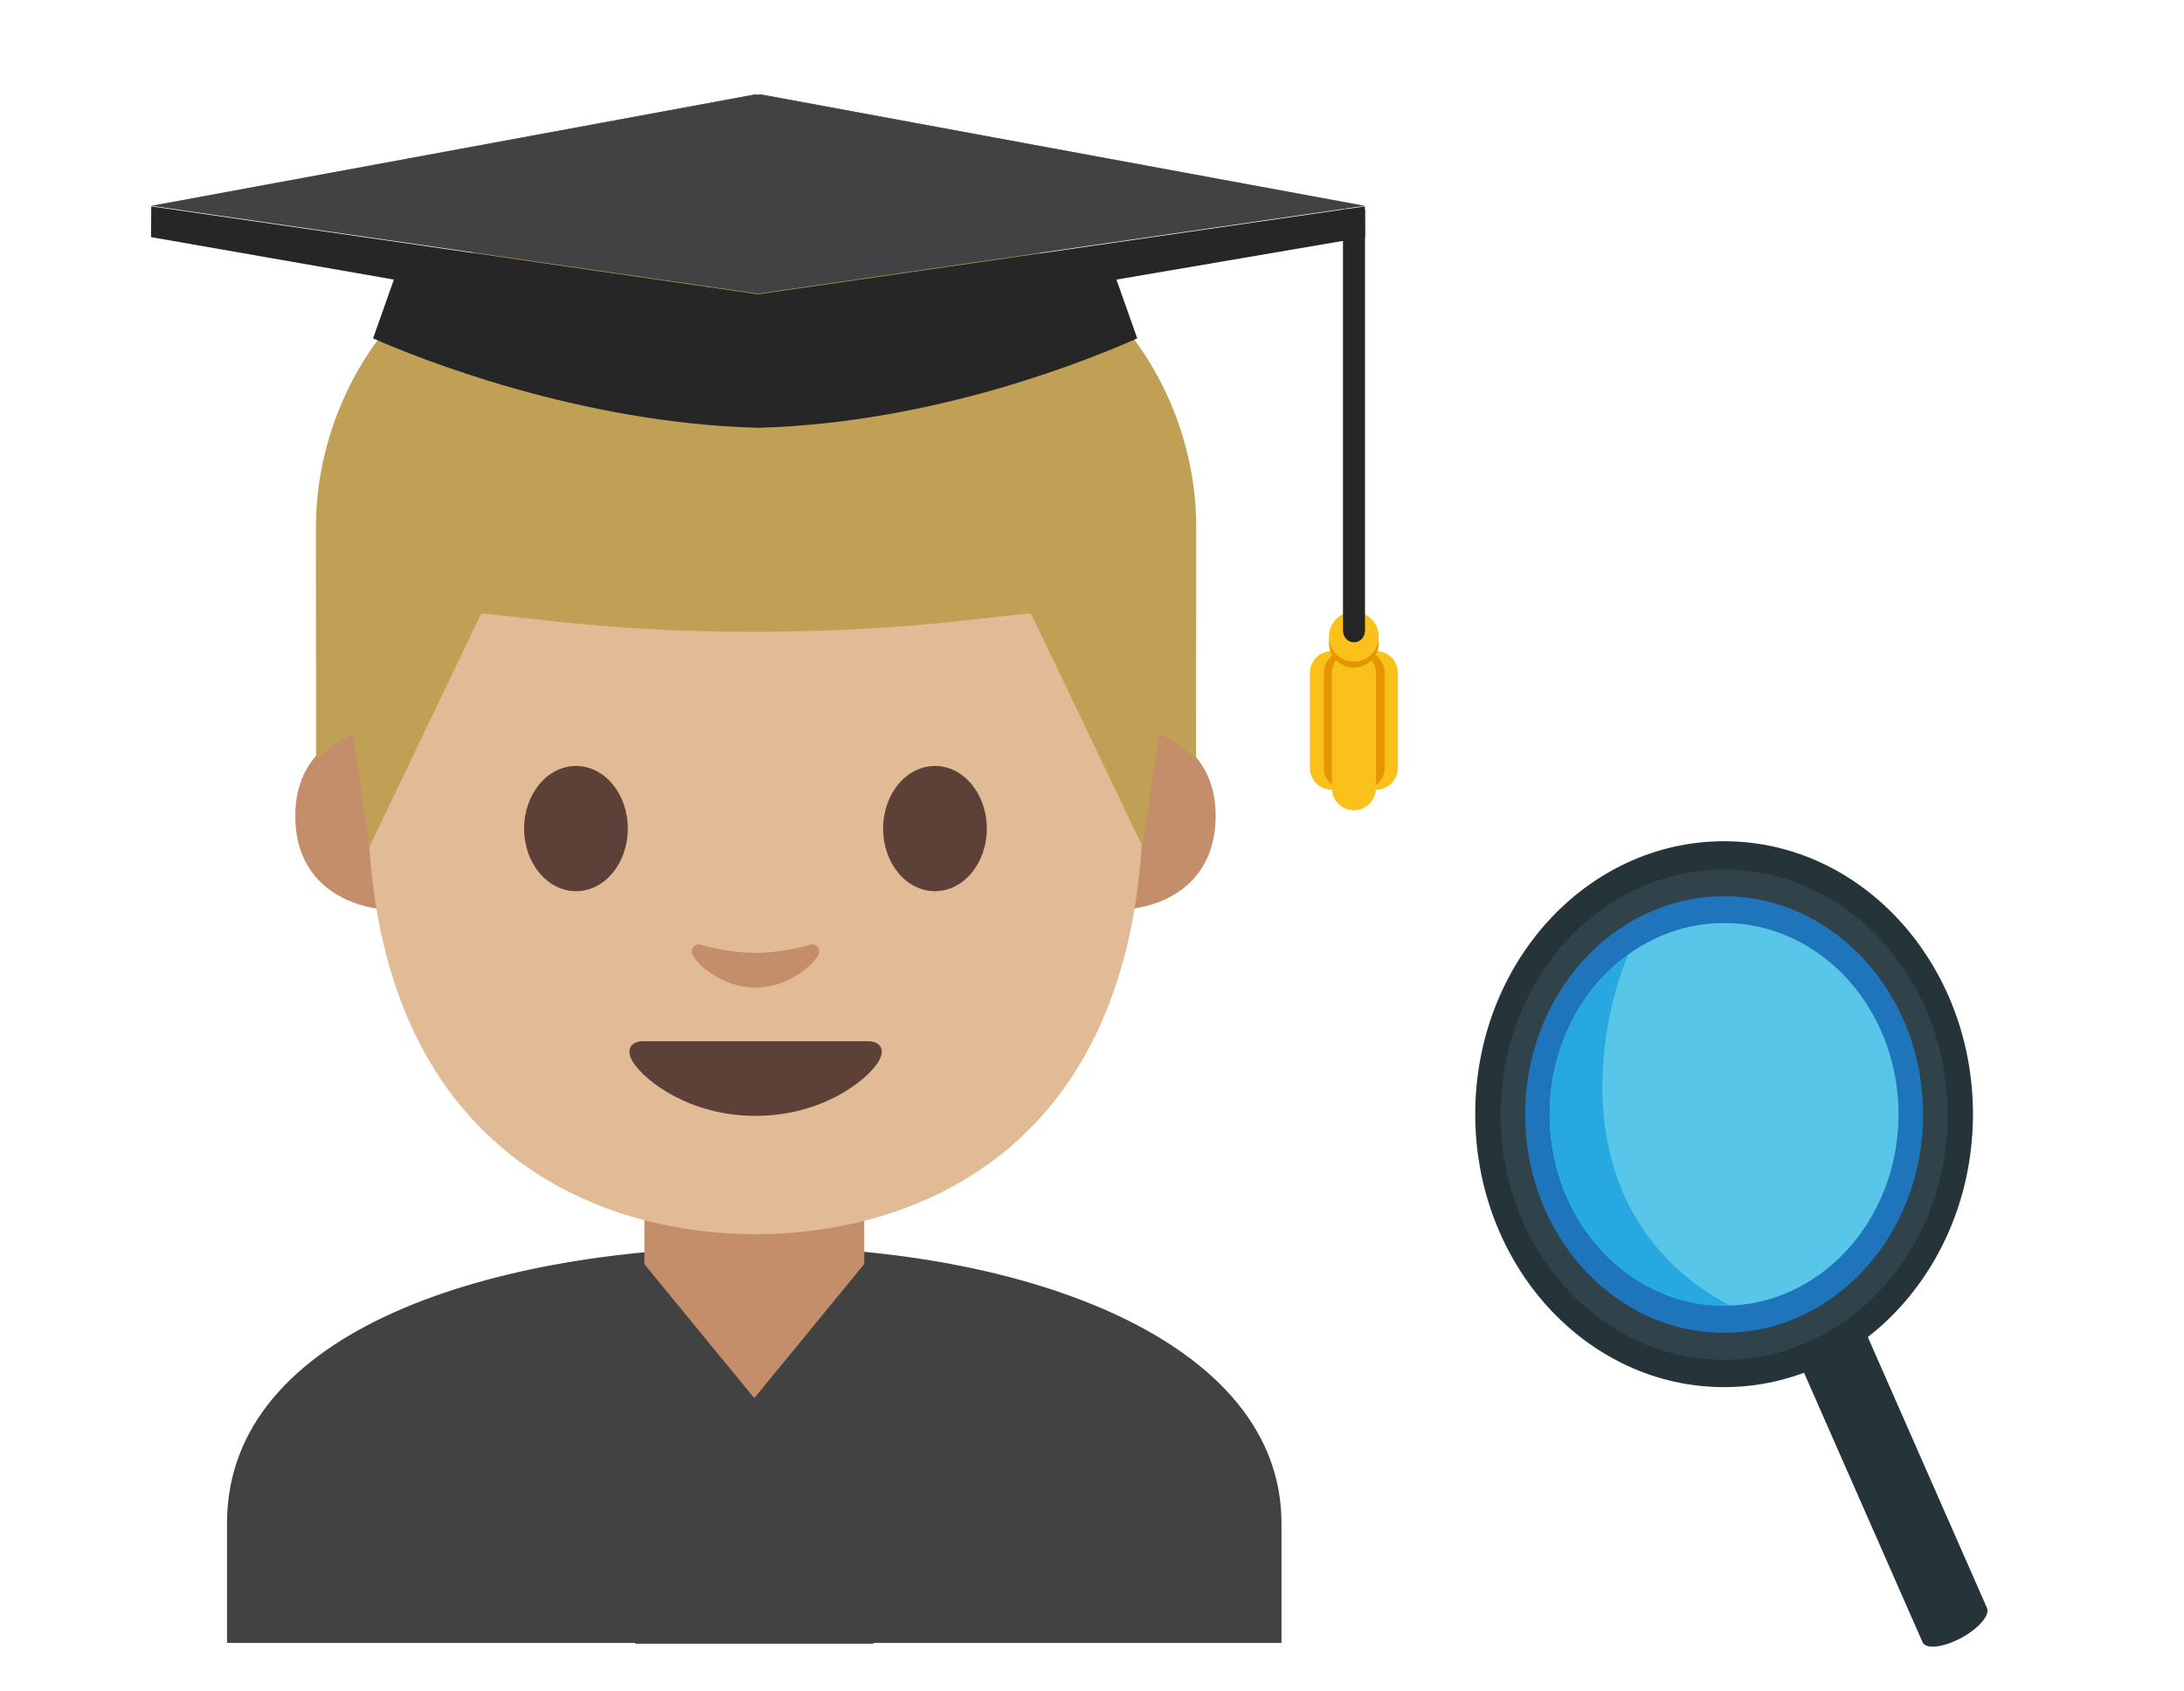<svg width="1410" height="1092" viewBox="0 0 1410 1092" fill="none" xmlns="http://www.w3.org/2000/svg">
<g clip-path="url(#clip0)">
<path d="M146.561 983.579V1060.84H827.342V983.579C827.342 865.063 660.233 804.907 489.529 805.141C319.842 805.376 146.561 858.11 146.561 983.579Z" fill="#424242"/>
<path d="M486.953 766.078H416.016V841C416.016 874.906 444.922 902.406 480.547 902.406H493.438C529.063 902.406 557.969 874.906 557.969 841V766.078H486.953Z" fill="#C48E6A"/>
<path d="M563.83 1061.39H410.08V809.047L486.955 902.797L563.83 809.047V1061.39Z" fill="#424242"/>
<path d="M738.827 469.204C738.827 469.204 784.843 477.173 784.843 526.782C784.843 570.532 751.249 587.798 717.655 587.798V469.204H738.827Z" fill="#C48E6A"/>
<path d="M236.64 469.204C236.64 469.204 190.624 477.173 190.624 526.782C190.624 570.532 224.218 587.798 257.812 587.798V469.204H236.64Z" fill="#C48E6A"/>
<path d="M487.735 144.984C289.298 144.984 237.423 298.812 237.423 514.906C237.423 738.969 381.407 796.938 487.735 796.938C592.501 796.938 738.048 740.688 738.048 514.906C738.126 298.812 686.173 144.984 487.735 144.984Z" fill="#E0BB95"/>
<path d="M405.313 535.063C405.313 557.406 390.391 575.453 371.875 575.453C353.438 575.453 338.36 557.328 338.36 535.063C338.36 512.719 353.36 494.594 371.875 494.594C390.391 494.594 405.313 512.641 405.313 535.063Z" fill="#5D4037"/>
<path d="M570.156 535.063C570.156 557.406 585.078 575.453 603.672 575.453C622.109 575.453 637.109 557.328 637.109 535.063C637.109 512.719 622.109 494.594 603.672 494.594C585.078 494.594 570.156 512.641 570.156 535.063Z" fill="#5D4037"/>
<path d="M560.233 672.327H487.811H415.389C407.108 672.327 403.514 677.874 408.983 686.311C416.639 698.03 445.233 720.53 487.811 720.53C530.389 720.53 558.983 698.03 566.639 686.311C572.108 677.874 568.514 672.327 560.233 672.327Z" fill="#5D4037"/>
<path d="M522.733 610.123C510.389 613.638 497.576 615.279 487.733 615.279C477.889 615.279 465.076 613.56 452.733 610.123C447.498 608.638 445.389 613.638 447.264 616.92C451.17 623.795 466.951 637.701 487.733 637.701C508.514 637.701 524.295 623.795 528.201 616.92C530.076 613.56 528.045 608.56 522.733 610.123Z" fill="#C48E6A"/>
<path d="M493.749 117.74C493.749 117.74 489.843 117.583 488.202 117.662C486.561 117.662 482.655 117.74 482.655 117.74C268.515 121.88 203.983 250.708 203.983 340.005C203.983 426.802 204.061 490.63 204.061 490.63C204.061 490.63 207.499 487.115 213.749 482.193C220.468 476.958 227.89 474.068 227.89 474.068L238.671 546.568L309.999 397.505C310.468 396.568 311.405 396.021 312.421 396.177L354.686 400.865C397.186 405.552 439.921 407.896 482.577 407.974V408.052C484.452 408.052 486.249 407.974 488.124 407.974C489.999 407.974 491.796 408.052 493.671 408.052V407.896C536.327 407.74 579.061 405.474 621.561 400.786L663.827 396.099C664.843 396.021 665.78 396.568 666.249 397.427L737.577 546.49L748.358 473.99C748.358 473.99 755.78 476.958 762.499 482.115C768.827 487.036 772.186 490.552 772.186 490.552C772.186 490.552 772.264 426.802 772.264 339.927C772.421 250.708 707.889 121.88 493.749 117.74Z" fill="#BFA055"/>
<path d="M487.187 61L97.656 133.031L488.203 61.156L487.187 61Z" fill="#262626"/>
<path d="M489.373 61.078L489.139 61L488.201 61.156L489.373 61.391V61.078Z" fill="#424143"/>
<path d="M491.561 61L881.17 133.031L490.624 61.156L491.561 61Z" fill="#262626"/>
<path d="M881.328 153.109L881.172 133.266L489.687 189.984H489.219L97.656 133.266L97.5 153.109L254.297 180.531L240.859 218.5C269.609 231.156 373.75 273.188 489.375 276.234C605 273.109 705.469 231.156 734.219 218.5L720.781 180.531L881.328 153.109Z" fill="#262626"/>
<path d="M489.376 61.078L489.689 61L490.626 61.156L489.376 61.391V61.078Z" fill="#424143"/>
<path d="M490.625 61L489.375 61.234L488.203 61L97.656 132.875L489.141 189.594L489.375 189.516L489.688 189.594L881.172 132.875L490.625 61Z" fill="#424143"/>
<path d="M888.28 420.375C880.39 420.375 874.062 426.781 874.062 434.594V495.766C874.062 499.537 875.56 503.153 878.226 505.82C880.893 508.486 884.509 509.984 888.28 509.984C892.051 509.984 895.668 508.486 898.335 505.82C901.001 503.153 902.499 499.537 902.499 495.766V434.594C902.499 426.781 896.171 420.375 888.28 420.375Z" fill="#FBC11B"/>
<path d="M859.842 420.375C851.951 420.375 845.623 426.781 845.623 434.594V495.766C845.623 499.537 847.121 503.153 849.788 505.82C852.454 508.486 856.071 509.984 859.842 509.984C863.613 509.984 867.229 508.486 869.896 505.82C872.563 503.153 874.061 499.537 874.061 495.766V434.594C874.061 426.781 867.732 420.375 859.842 420.375Z" fill="#FBC11B"/>
<path d="M868.906 420.375C861.015 420.375 854.687 426.781 854.687 434.594V495.766C854.687 499.537 856.185 503.153 858.851 505.82C861.518 508.486 865.134 509.984 868.906 509.984C872.677 509.984 876.293 508.486 878.96 505.82C881.626 503.153 883.124 499.537 883.124 495.766V434.594C883.124 426.781 876.796 420.375 868.906 420.375Z" fill="#E49500"/>
<path d="M879.762 420.375C871.871 420.375 865.543 426.781 865.543 434.594V495.766C865.543 503.656 871.95 509.984 879.762 509.984C887.575 509.984 893.981 503.578 893.981 495.766V434.594C893.981 426.781 887.653 420.375 879.762 420.375Z" fill="#E49500"/>
<path d="M874.059 420.375C866.169 420.375 859.84 426.781 859.84 434.594V508.969C859.84 512.74 861.338 516.356 864.005 519.023C866.672 521.689 870.288 523.188 874.059 523.188C877.83 523.188 881.447 521.689 884.113 519.023C886.78 516.356 888.278 512.74 888.278 508.969V434.594C888.278 426.781 881.95 420.375 874.059 420.375Z" fill="#FBC11B"/>
<path d="M874.061 431.079C882.949 431.079 890.155 423.874 890.155 414.985C890.155 406.097 882.949 398.892 874.061 398.892C865.173 398.892 857.967 406.097 857.967 414.985C857.967 423.874 865.173 431.079 874.061 431.079Z" fill="#E49500"/>
<path d="M874.061 427.173C882.949 427.173 890.155 419.967 890.155 411.079C890.155 402.191 882.949 394.985 874.061 394.985C865.173 394.985 857.967 402.191 857.967 411.079C857.967 419.967 865.173 427.173 874.061 427.173Z" fill="#FBC11B"/>
<path d="M867.031 135.219V408.266H867.187C867.5 411.859 870.469 414.75 874.14 414.75C877.812 414.75 880.781 411.938 881.094 408.266H881.25V135.219H867.031Z" fill="#262626"/>
</g>
<g clip-path="url(#clip1)">
<path d="M1265.73 1057.87C1254.22 1063.93 1243.26 1065.07 1241.2 1060.37L1122.98 791.58C1120.93 786.9 1128.55 778.157 1140.07 772.054C1151.56 765.985 1162.58 764.839 1164.62 769.552L1282.82 1038.34C1284.86 1043.02 1277.21 1051.8 1265.73 1057.89" fill="#243438"/>
<path d="M1273.75 719.443C1273.75 816.86 1201.77 895.694 1113.08 895.694C1024.38 895.694 952.42 816.86 952.42 719.443C952.42 622.026 1024.38 543.192 1113.08 543.192C1201.77 543.192 1273.75 622.026 1273.75 719.443Z" fill="#243438"/>
<path d="M1257.43 719.8C1257.43 807.28 1192.77 878.126 1113.09 878.126C1033.41 878.126 968.766 807.28 968.766 719.8C968.766 632.289 1033.41 561.475 1113.09 561.475C1192.77 561.475 1257.43 632.289 1257.43 719.8Z" fill="#30434A"/>
<path d="M1241.58 719.678C1241.58 797.545 1184.04 860.607 1113.11 860.607C1042.2 860.607 984.645 797.537 984.645 719.678C984.645 641.795 1042.2 578.741 1113.11 578.741C1184.04 578.741 1241.58 641.795 1241.58 719.678Z" fill="#1E75BB"/>
<path d="M1113.08 843.105C1175.28 843.105 1225.7 787.79 1225.7 719.556C1225.7 651.322 1175.28 596.008 1113.08 596.008C1050.89 596.008 1000.47 651.322 1000.47 719.556C1000.47 787.79 1050.89 843.105 1113.08 843.105Z" fill="#57C6E9"/>
<path d="M1051.22 616.321C1035.62 627.553 1022.81 642.868 1013.95 660.887C1005.09 678.905 1000.46 699.059 1000.47 719.532C1000.47 787.754 1050.89 843.08 1113.08 843.08C1114.18 843.08 1115.28 842.918 1116.38 842.885C1005.92 782.813 1033.2 658.078 1051.22 616.321Z" fill="#27A8E0"/>
</g>
<defs>
<clipPath id="clip0">
<rect width="1000" height="1000" fill="white" transform="translate(0 61)"/>
</clipPath>
<clipPath id="clip1">
<rect width="474" height="520.033" fill="white" transform="translate(936 543.192)"/>
</clipPath>
</defs>
</svg>
